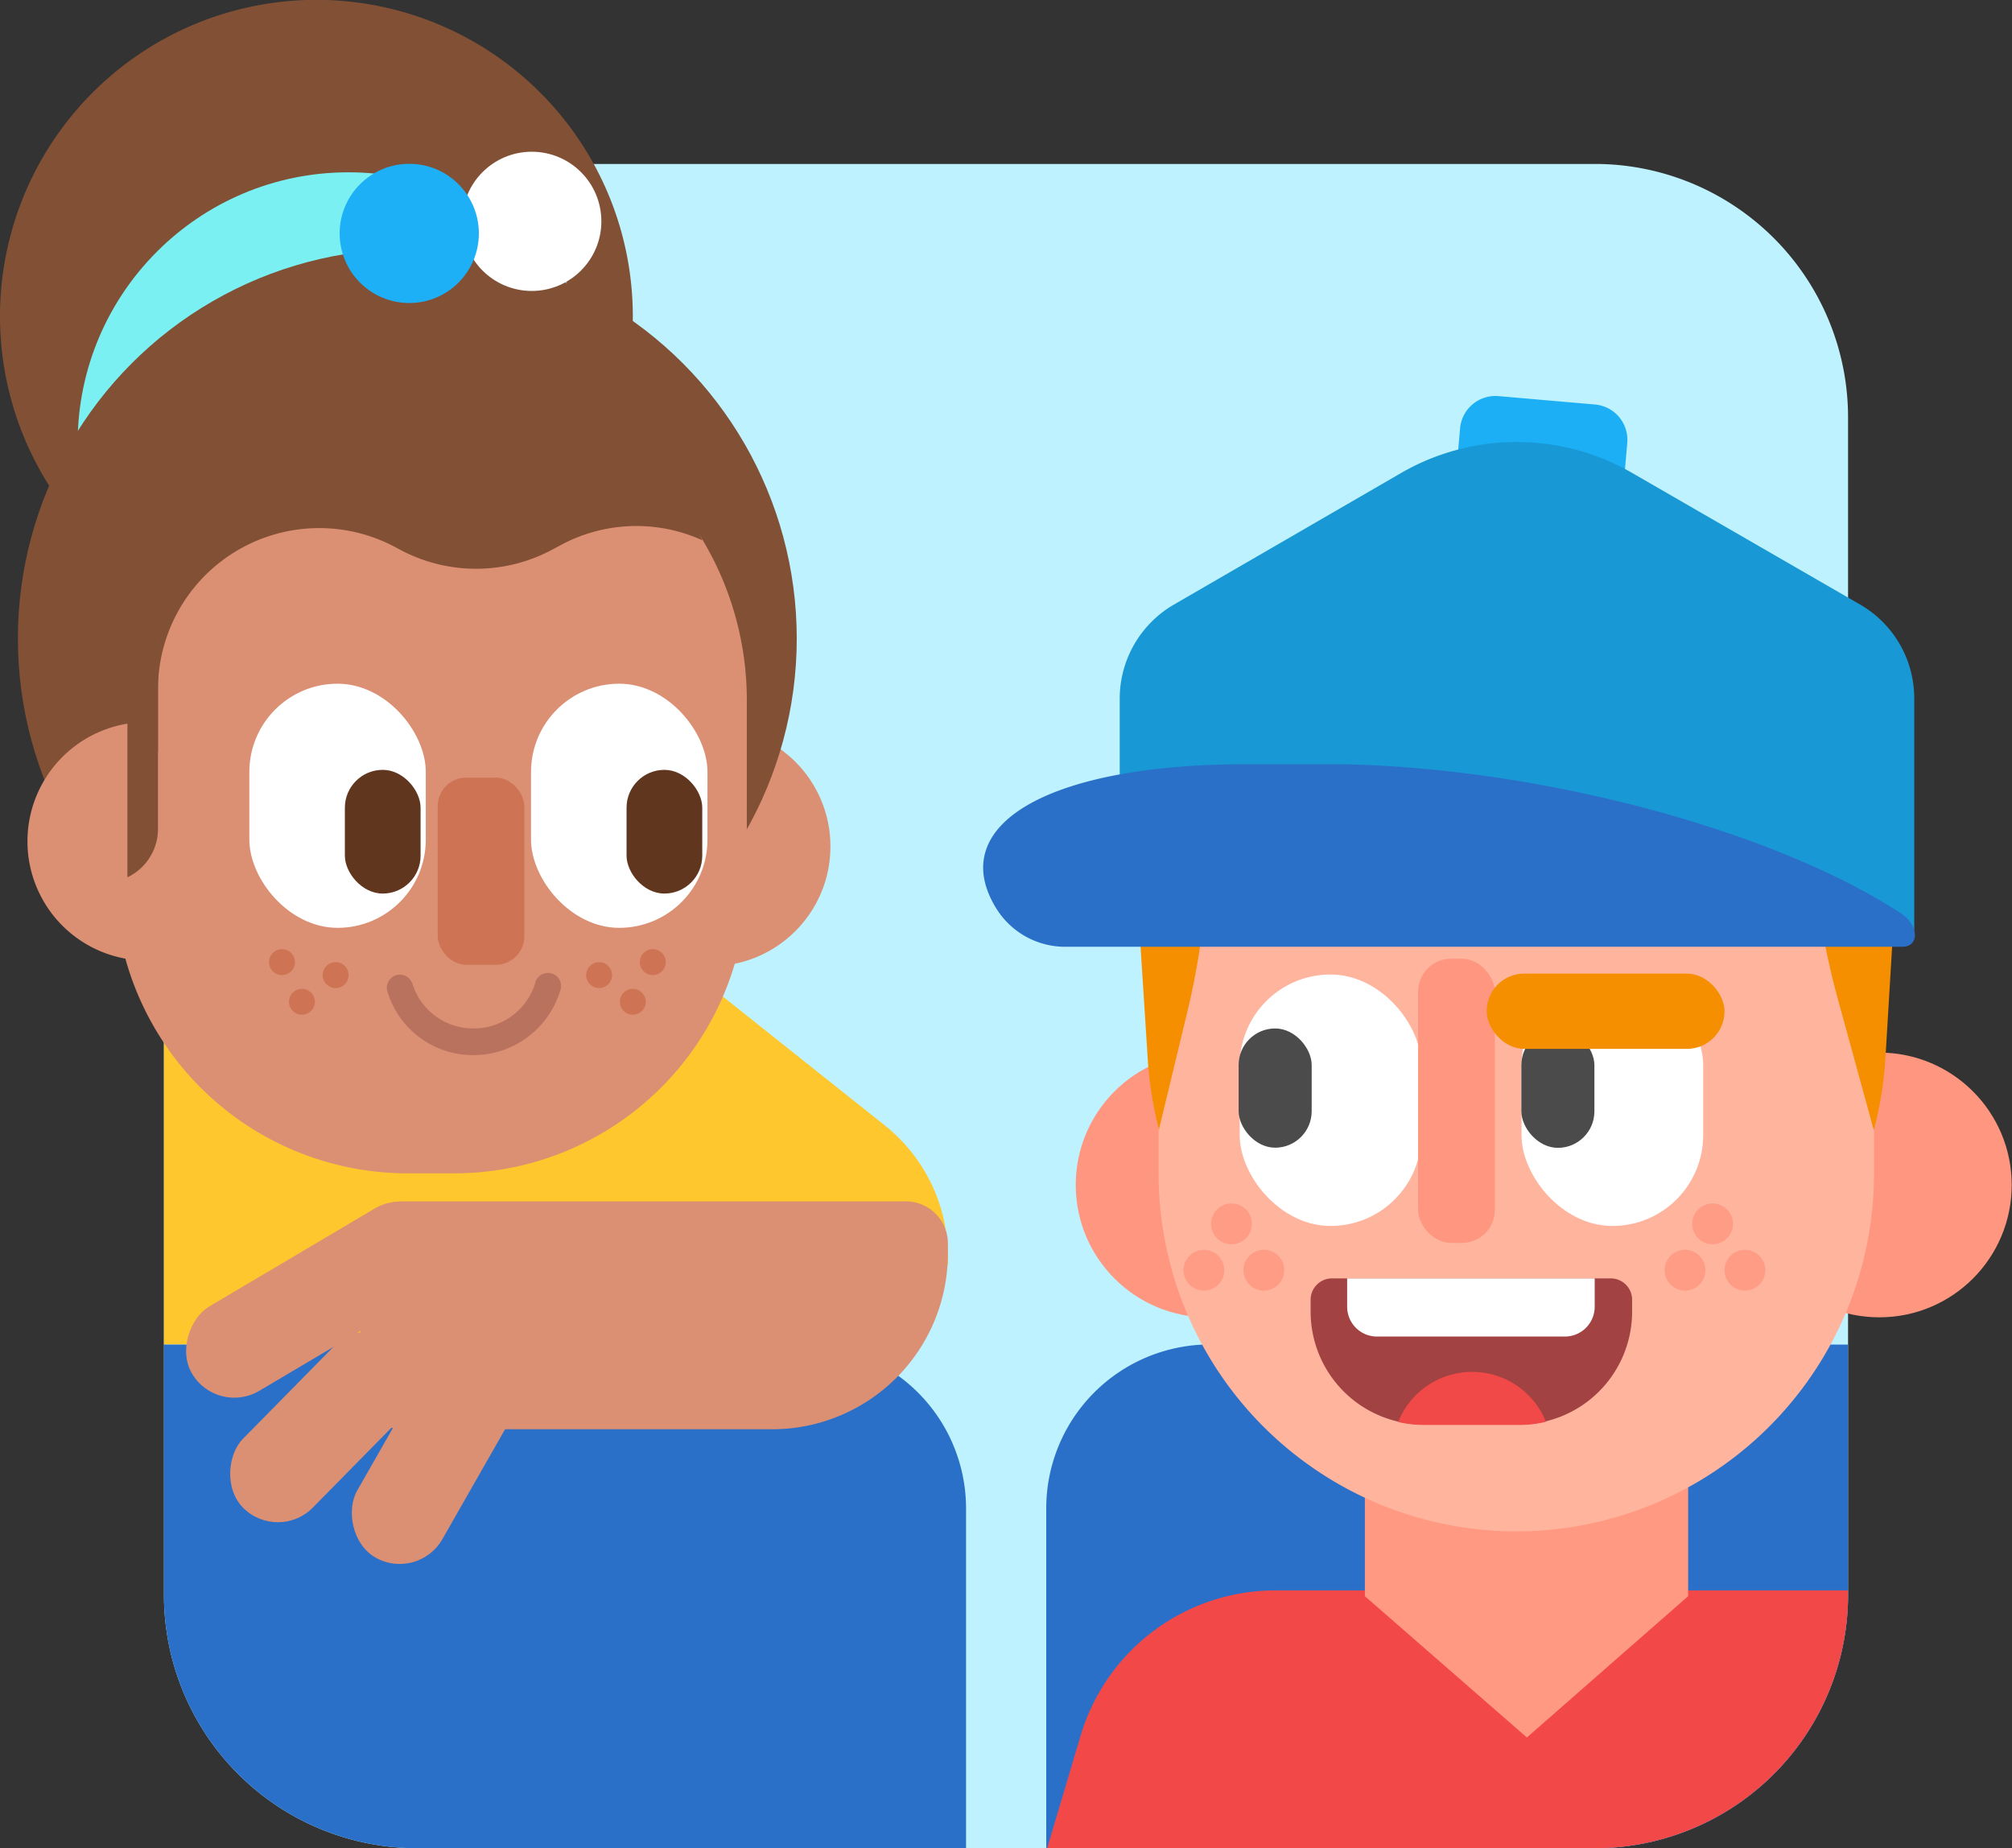 <svg id="Layer_3" data-name="Layer 3" xmlns="http://www.w3.org/2000/svg" viewBox="0 0 135 124"><rect x="0" y="0" width="135" height="124" fill="#333333" stroke="none"/><defs><style>.cls-3{fill:#2b70c8}.cls-6{fill:#ff9780}.cls-9{fill:#fff}.cls-11{fill:#4b4b4b}.cls-12{fill:#f68f00}.cls-15{fill:#ff9c86}.cls-16{fill:#db8f73}.cls-17{fill:#825035}.cls-19{fill:#ce7455}.cls-20{fill:#61361e}</style></defs><path d="M124 28v79a17 17 0 0 1-17 17H28a17 17 0 0 1-17-17V28a17 17 0 0 1 17-17h79a16.75 16.75 0 0 1 3.63.39A17 17 0 0 1 124 28z" fill="#bdf2fe"/><path d="M63.6 84.31v.54L49 90.2H11v-27h32.9l15.45 12.29a11.24 11.24 0 0 1 4.25 8.82z" fill="#fec72e"/><path class="cls-3" d="M124 90.21V107a17 17 0 0 1-17 17H70.2v-22.8a11 11 0 0 1 11-11zM64.82 101.2V124H28a17 17 0 0 1-17-17V90.21h42.83a11 11 0 0 1 10.99 10.99z"/><path d="M124 106.7v.3a17 17 0 0 1-17 17H70.26l2.25-7.57a13.64 13.64 0 0 1 13.07-9.73z" fill="#f34848"/><path fill="#ff9982" d="M113.27 107.09l-10.82 9.48-10.87-9.48V96.1h21.69v10.99z"/><circle class="cls-6" cx="81.06" cy="79.5" r="8.88"/><circle class="cls-6" cx="126.1" cy="79.5" r="8.88"/><path d="M125.74 53.61v25.13a24 24 0 0 1-24 24 24 24 0 0 1-24-24V53.61a14 14 0 0 1 14-14h20.07a14 14 0 0 1 13.93 14z" fill="#ffb49e"/><path d="M89.37 85.77h18.71a1.43 1.43 0 0 1 1.43 1.43v.8a7.57 7.57 0 0 1-7.57 7.57h-6.43A7.57 7.57 0 0 1 87.94 88v-.8a1.43 1.43 0 0 1 1.43-1.43z" fill="#a24242"/><path class="cls-9" d="M90.42 85.77H107v1.9a2 2 0 0 1-2 2H92.39a2 2 0 0 1-2-2v-1.9h.03z"/><path d="M93.77 95.39a7.67 7.67 0 0 0 1.74.21H102a7.59 7.59 0 0 0 1.73-.21 5.34 5.34 0 0 0-9.91 0z" fill="#f14848"/><rect class="cls-9" x="83.18" y="65.38" width="12.19" height="16.87" rx="6.09" ry="6.09"/><rect class="cls-11" x="83.11" y="69" width="4.9" height="8" rx="2.45" ry="2.45"/><rect class="cls-9" x="102.09" y="65.38" width="12.19" height="16.87" rx="6.09" ry="6.09" transform="rotate(-180 108.185 73.815)"/><rect class="cls-11" x="102.08" y="69" width="4.9" height="8" rx="2.45" ry="2.45" transform="rotate(-180 104.53 73.005)"/><rect class="cls-6" x="95.15" y="64.32" width="5.15" height="19.07" rx="2.21" ry="2.21"/><path class="cls-12" d="M77.75 75.83L79.64 68a49.59 49.59 0 0 0 1.41-11.76v-8.17h40.13l.4 8.14a50.54 50.54 0 0 0 1.71 10.73l2.44 8.89a25.2 25.2 0 0 0 .78-4.88l.68-11.31a25.5 25.5 0 0 0-25.46-27 25.49 25.49 0 0 0-25.45 27L77 70.88a25 25 0 0 0 .79 5z"/><path d="M100.24 26.84h6.5a2.38 2.38 0 0 1 2.38 2.38v4.46H97.86v-4.46a2.38 2.38 0 0 1 2.38-2.38z" transform="rotate(4.96 103.437 30.218)" fill="#1caff5"/><path d="M128.44 46.86v15.32a1.64 1.64 0 0 1-.05.45h-6.09l-4.44-2.33a34.8 34.8 0 0 0-32.43.06l-4.3 2.27h-6a2.42 2.42 0 0 1 0-.47v-15.3a7.3 7.3 0 0 1 3.64-6.3L94 31.74a15.5 15.5 0 0 1 15.53 0l15.28 8.82a7.26 7.26 0 0 1 3.63 6.3z" fill="#1898d5"/><path class="cls-3" d="M71.48 63.52a5.44 5.44 0 0 1-4.6-2.52c-3.49-5.56 3.23-9.73 16.83-9.73h6.23c13.54.24 29.11 4.46 37.6 10 1.22.8 1.27 2.25.09 2.25z"/><circle class="cls-15" cx="114.91" cy="82.11" r="1.37"/><circle class="cls-15" cx="117.08" cy="85.22" r="1.37"/><circle class="cls-15" cx="113.06" cy="85.22" r="1.37"/><circle class="cls-15" cx="82.63" cy="82.11" r="1.37"/><circle class="cls-15" cx="84.8" cy="85.22" r="1.37"/><circle class="cls-15" cx="80.78" cy="85.22" r="1.37"/><rect class="cls-12" x="99.75" y="65.32" width="15.96" height="5.05" rx="2.52" ry="2.52"/><path class="cls-16" d="M39.07 68.54h.69a11.79 11.79 0 0 1 11.78 11.78v24.8a2.82 2.82 0 0 1-2.82 2.82h-9.65a2.82 2.82 0 0 1-2.82-2.82V71.36a2.82 2.82 0 0 1 2.82-2.82z" transform="rotate(90 43.895 88.245)"/><rect class="cls-16" x="18.42" y="88.08" width="6.58" height="15.3" rx="3.29" ry="3.29" transform="rotate(44.55 21.706 95.723)"/><rect class="cls-16" x="17.99" y="77.45" width="6.58" height="19.49" rx="3.29" ry="3.29" transform="rotate(59.38 21.276 87.188)"/><rect class="cls-16" x="26.73" y="86.29" width="6.58" height="19.49" rx="3.29" ry="3.29" transform="rotate(-150.29 30.02 96.033)"/><path class="cls-17" d="M21.24 42.45a21.23 21.23 0 1 1 21.22-21.23 21.25 21.25 0 0 1-21.22 21.23z"/><circle cx="23.38" cy="29.73" r="18.17" fill="#7af0f2"/><circle class="cls-16" cx="47.69" cy="56.79" r="8.03"/><circle class="cls-17" cx="27.33" cy="42.84" r="26.13"/><path class="cls-16" d="M50.11 47.07v12a19.64 19.64 0 0 1-19.64 19.65h-3.12A19.65 19.65 0 0 1 7.7 59.07v-12a20.83 20.83 0 0 1 1.72-8.33 18.71 18.71 0 0 1 1.07-2.15A21.21 21.21 0 0 1 43 31.19l.28.25.66.64a22.36 22.36 0 0 1 1.91 2.19 20 20 0 0 1 1.32 2 20.94 20.94 0 0 1 2.94 10.8z"/><rect class="cls-19" x="29.37" y="52.17" width="5.81" height="12.56" rx="1.91" ry="1.91"/><path class="cls-17" d="M47.13 36.25a10.7 10.7 0 0 0-9.56.35l-.47.25a10.81 10.81 0 0 1-10.31 0l-.19-.1a10.82 10.82 0 0 0-16 9.5v4.24S6.89 39.62 12.15 32c2.82-4.07 14-7.2 16.76-7.2s8.43.72 12.33 3.56c3.7 2.73 5.7 7.56 5.89 7.89z"/><rect class="cls-9" x="16.73" y="45.87" width="11.84" height="16.38" rx="5.92" ry="5.92"/><rect class="cls-20" x="23.14" y="51.65" width="5.08" height="8.3" rx="2.54" ry="2.54"/><rect class="cls-9" x="35.63" y="45.87" width="11.84" height="16.38" rx="5.92" ry="5.92"/><rect class="cls-20" x="42.04" y="51.65" width="5.08" height="8.3" rx="2.54" ry="2.54"/><circle class="cls-19" cx="22.52" cy="65.42" r=".87"/><circle class="cls-19" cx="18.92" cy="64.55" r=".87"/><circle class="cls-19" cx="20.26" cy="67.21" r=".87"/><circle class="cls-19" cx="40.2" cy="65.42" r=".87"/><circle class="cls-19" cx="43.8" cy="64.55" r=".87"/><circle class="cls-19" cx="42.46" cy="67.21" r=".87"/><path d="M31.77 70.79A6 6 0 0 1 26 66.54a.87.87 0 1 1 1.67-.54 4.27 4.27 0 0 0 4.1 3 4.32 4.32 0 0 0 4.13-3 .88.88 0 1 1 1.68.49 6.09 6.09 0 0 1-5.81 4.3z" fill="#b8725e"/><circle class="cls-9" cx="35.68" cy="14.85" r="4.67"/><circle cx="27.46" cy="15.66" r="4.67" fill="#1db0f6"/><path class="cls-17" d="M7 33.33h3.6v22.28a3.6 3.6 0 0 1-3.6 3.6V33.33z"/><path class="cls-16" d="M8.55 48.55v15.79a8 8 0 0 1 0-15.79z"/></svg>